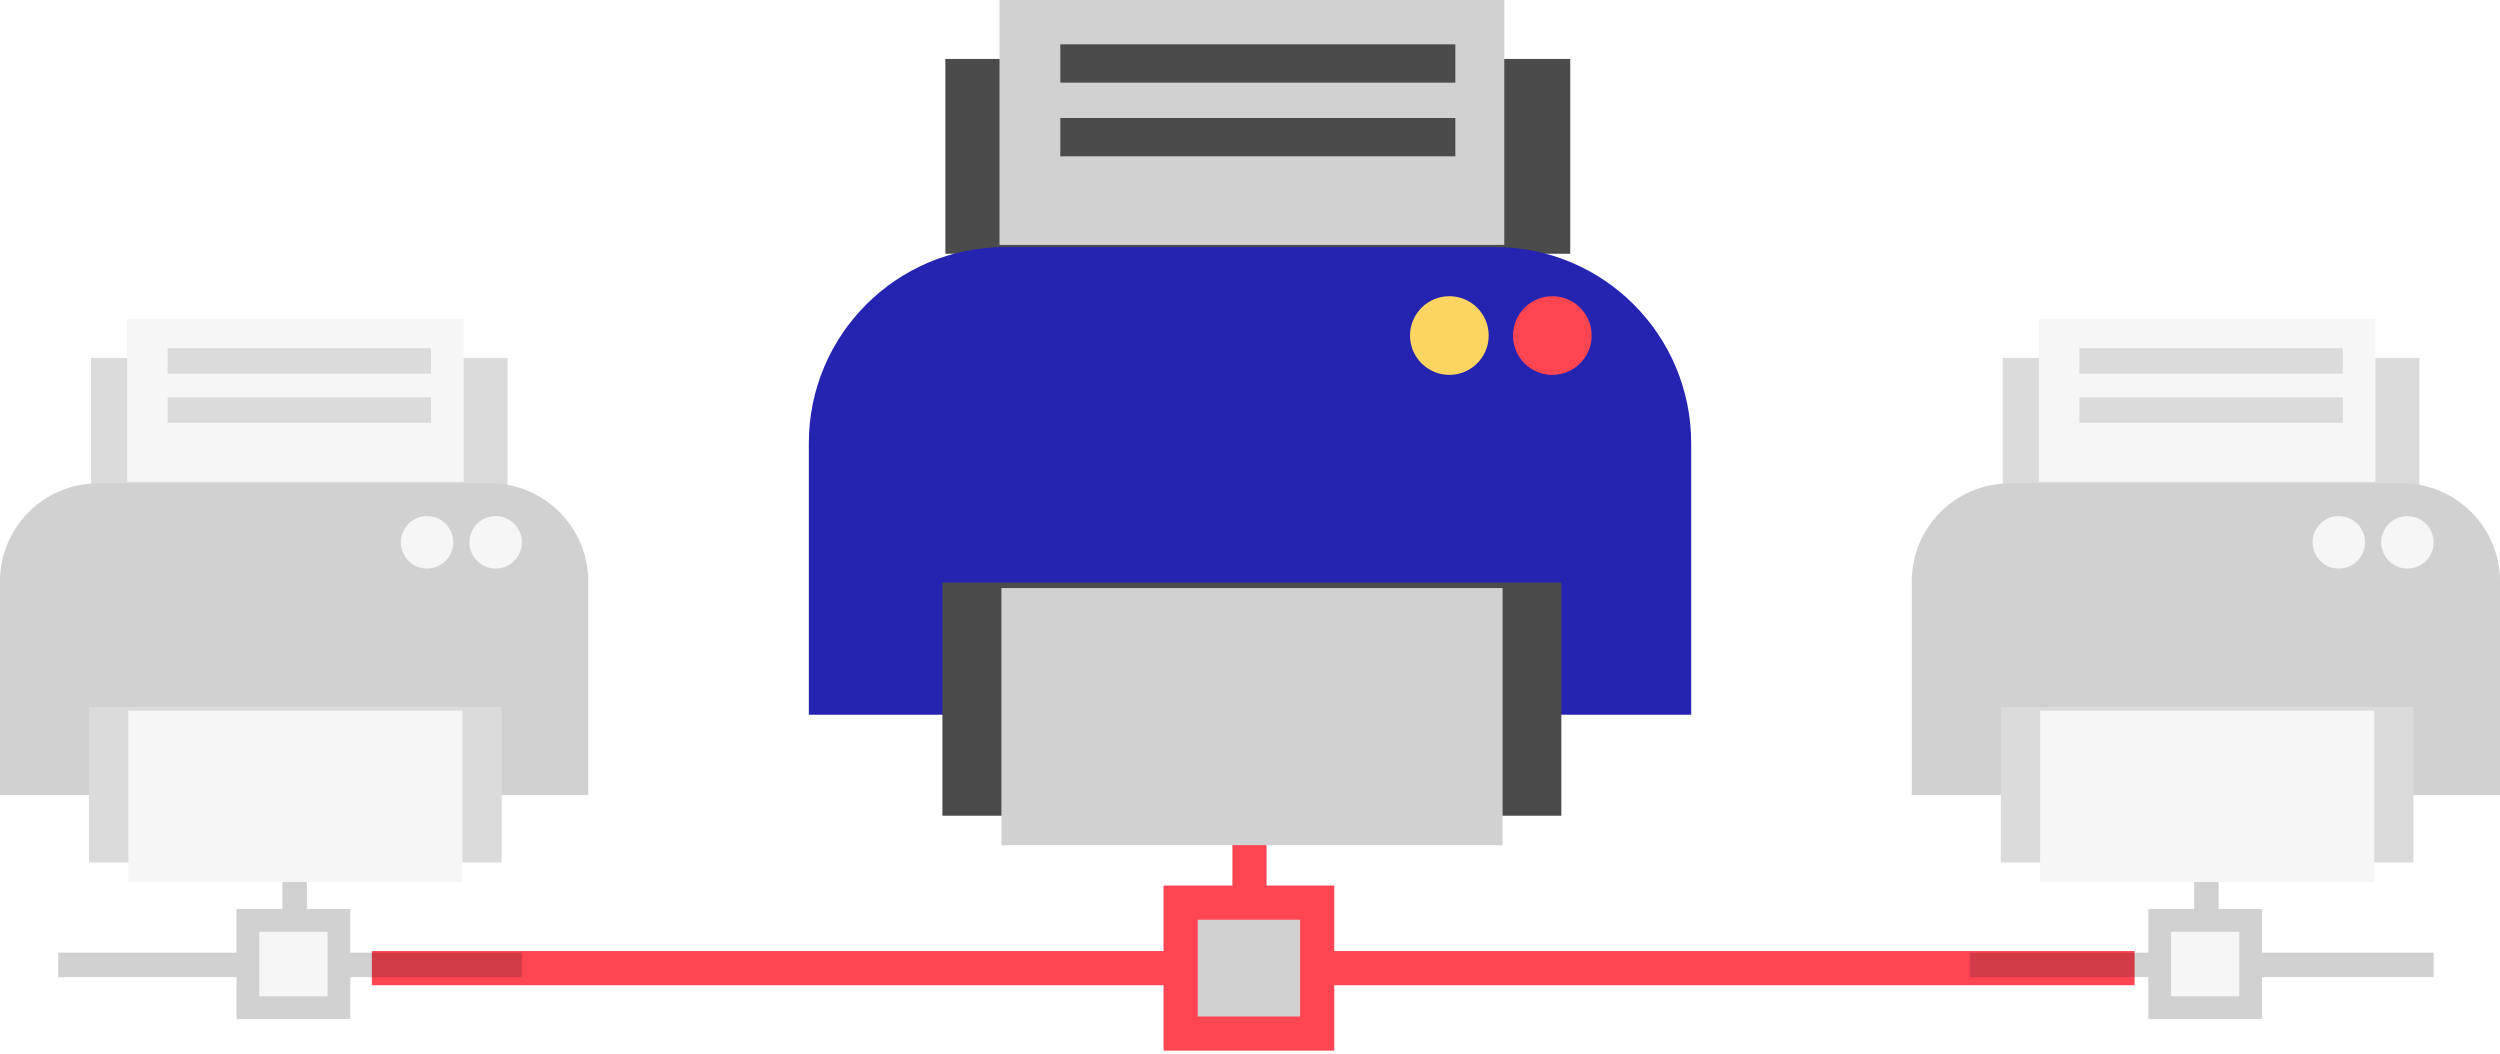 <?xml version="1.0" encoding="UTF-8"?>
<svg width="102px" height="43px" viewBox="0 0 102 43" version="1.1" xmlns="http://www.w3.org/2000/svg" xmlns:xlink="http://www.w3.org/1999/xlink">
    <!-- Generator: Sketch 57.1 (83088) - https://sketch.com -->
    <title>Group 6</title>
    <desc>Created with Sketch.</desc>
    <g id="Printer-config" stroke="none" stroke-width="1" fill="none" fill-rule="evenodd">
        <g id="More-Click" transform="translate(-377, -169)">
            <g id="Advanced-printer-settings" transform="translate(361, 135)">
                <g id="Group-6" transform="translate(16, 34)">
                    <g id="printer-2" transform="translate(14, 0)">
                        <g id="printer">
                            <rect id="Rectangle" fill="#FF4452" fill-rule="nonzero" x="36.282" y="31.603" width="1.393" height="5.921"></rect>
                            <rect id="Rectangle" fill="#4B4B4B" fill-rule="nonzero" x="24.571" y="2.405" width="25.495" height="7.948"></rect>
                            <path d="M27,10.08 L47,10.08 C51.418,10.08 55,13.662 55,18.08 L55,29.16 L55,29.16 L19,29.16 L19,18.08 C19,13.662 22.582,10.08 27,10.08 Z" id="Rectangle" fill="#2424B0"></path>
                            <rect id="Rectangle" fill="#4B4B4B" fill-rule="nonzero" x="24.45" y="23.769" width="25.253" height="9.512"></rect>
                            <rect id="Rectangle" fill="#D1D1D1" fill-rule="nonzero" x="26.858" y="23.993" width="20.447" height="10.489"></rect>
                            <circle id="Oval" fill="#FF4452" fill-rule="nonzero" cx="49.335" cy="13.69" r="1.605"></circle>
                            <circle id="Oval" fill="#FCD462" fill-rule="nonzero" cx="45.134" cy="13.69" r="1.605"></circle>
                            <rect id="Rectangle" fill="#D1D1D1" fill-rule="nonzero" x="26.78" y="0" width="20.595" height="9.992"></rect>
                            <g id="Group" transform="translate(29.256, 1.779)" fill="#4B4B4B" fill-rule="nonzero">
                                <rect id="Rectangle" x="0.005" y="0.03" width="16.117" height="1.563"></rect>
                                <rect id="Rectangle" x="0.005" y="3.036" width="16.117" height="1.563"></rect>
                            </g>
                            <rect id="Rectangle" fill="#D1D1D1" fill-rule="nonzero" x="34.17" y="36.827" width="5.573" height="5.34"></rect>
                            <g id="Group" transform="translate(0.558, 36.105)" fill="#FF4452" fill-rule="nonzero">
                                <path d="M39.881,6.76 L32.915,6.76 L32.915,0.026 L39.881,0.026 L39.881,6.76 Z M34.308,5.367 L38.488,5.367 L38.488,1.42 L34.308,1.42 L34.308,5.367 Z" id="Shape"></path>
                                <rect id="Rectangle" x="0.613" y="2.699" width="33" height="1.393"></rect>
                                <rect id="Rectangle" x="39.533" y="2.699" width="33" height="1.393"></rect>
                            </g>
                        </g>
                    </g>
                    <g id="printer-4" transform="translate(0, 13)" opacity="0.2">
                        <g id="printer-copy" transform="translate(0, -0)">
                            <rect id="Rectangle" fill="#191919" fill-rule="nonzero" x="11.521" y="21.069" width="1" height="3.947"></rect>
                            <rect id="Rectangle" fill="#4B4B4B" fill-rule="nonzero" x="3.714" y="1.604" width="16.997" height="5.298"></rect>
                            <path d="M4,6.72 L20,6.72 C22.209,6.72 24,8.511 24,10.72 L24,19.44 L24,19.44 L0,19.44 L0,10.72 C-2.705415e-16,8.511 1.791,6.72 4,6.72 Z" id="Rectangle" fill="#191919"></path>
                            <rect id="Rectangle" fill="#4B4B4B" fill-rule="nonzero" x="3.633" y="15.846" width="16.835" height="6.341"></rect>
                            <rect id="Rectangle" fill="#D1D1D1" fill-rule="nonzero" x="5.238" y="15.995" width="13.631" height="6.993"></rect>
                            <circle id="Oval" fill="#D1D1D1" fill-rule="nonzero" cx="20.223" cy="9.127" r="1.07"></circle>
                            <circle id="Oval" fill="#D1D1D1" fill-rule="nonzero" cx="17.423" cy="9.127" r="1.07"></circle>
                            <rect id="Rectangle" fill="#D1D1D1" fill-rule="nonzero" x="5.187" y="0" width="13.73" height="6.661"></rect>
                            <g id="Group" transform="translate(6.837, 1.186)" fill="#4B4B4B" fill-rule="nonzero">
                                <rect id="Rectangle" x="0.003" y="0.02" width="10.745" height="1.042"></rect>
                                <rect id="Rectangle" x="0.003" y="2.024" width="10.745" height="1.042"></rect>
                            </g>
                            <rect id="Rectangle" fill="#D1D1D1" fill-rule="nonzero" x="10.113" y="24.551" width="3.715" height="3.56"></rect>
                            <g id="Group" transform="translate(2.372, 24.07)" fill="#191919" fill-rule="nonzero">
                                <path d="M11.921,4.507 L7.277,4.507 L7.277,0.018 L11.921,0.018 L11.921,4.507 Z M8.206,3.578 L10.992,3.578 L10.992,0.946 L8.206,0.946 L8.206,3.578 Z" id="Shape"></path>
                                <rect id="Rectangle" x="0.001" y="1.799" width="7.74" height="1"></rect>
                                <rect id="Rectangle" x="11.689" y="1.799" width="7.231" height="1"></rect>
                            </g>
                        </g>
                    </g>
                    <g id="printe-3" transform="translate(78, 13)" opacity="0.2">
                        <g id="printer-copy-3" transform="translate(0, -0)">
                            <rect id="Rectangle" fill="#191919" fill-rule="nonzero" x="11.521" y="21.069" width="1" height="3.947"></rect>
                            <rect id="Rectangle" fill="#4B4B4B" fill-rule="nonzero" x="3.714" y="1.604" width="16.997" height="5.298"></rect>
                            <path d="M4,6.72 L20,6.72 C22.209,6.72 24,8.511 24,10.72 L24,19.44 L24,19.44 L0,19.44 L0,10.72 C-2.705415e-16,8.511 1.791,6.72 4,6.72 Z" id="Rectangle" fill="#191919"></path>
                            <rect id="Rectangle" fill="#4B4B4B" fill-rule="nonzero" x="3.633" y="15.846" width="16.835" height="6.341"></rect>
                            <rect id="Rectangle" fill="#D1D1D1" fill-rule="nonzero" x="5.238" y="15.995" width="13.631" height="6.993"></rect>
                            <circle id="Oval" fill="#D1D1D1" fill-rule="nonzero" cx="20.223" cy="9.127" r="1.07"></circle>
                            <circle id="Oval" fill="#D1D1D1" fill-rule="nonzero" cx="17.423" cy="9.127" r="1.07"></circle>
                            <rect id="Rectangle" fill="#D1D1D1" fill-rule="nonzero" x="5.187" y="0" width="13.73" height="6.661"></rect>
                            <g id="Group" transform="translate(6.837, 1.186)" fill="#4B4B4B" fill-rule="nonzero">
                                <rect id="Rectangle" x="0.003" y="0.02" width="10.745" height="1.042"></rect>
                                <rect id="Rectangle" x="0.003" y="2.024" width="10.745" height="1.042"></rect>
                            </g>
                            <rect id="Rectangle" fill="#D1D1D1" fill-rule="nonzero" x="10.113" y="24.551" width="3.715" height="3.56"></rect>
                            <g id="Group" transform="translate(2.372, 24.07)" fill="#191919" fill-rule="nonzero">
                                <path d="M11.921,4.507 L7.277,4.507 L7.277,0.018 L11.921,0.018 L11.921,4.507 Z M8.206,3.578 L10.992,3.578 L10.992,0.946 L8.206,0.946 L8.206,3.578 Z" id="Shape"></path>
                                <rect id="Rectangle" x="0.001" y="1.799" width="7.74" height="1"></rect>
                                <rect id="Rectangle" x="11.689" y="1.799" width="7.231" height="1"></rect>
                            </g>
                        </g>
                    </g>
                </g>
            </g>
        </g>
    </g>
</svg>